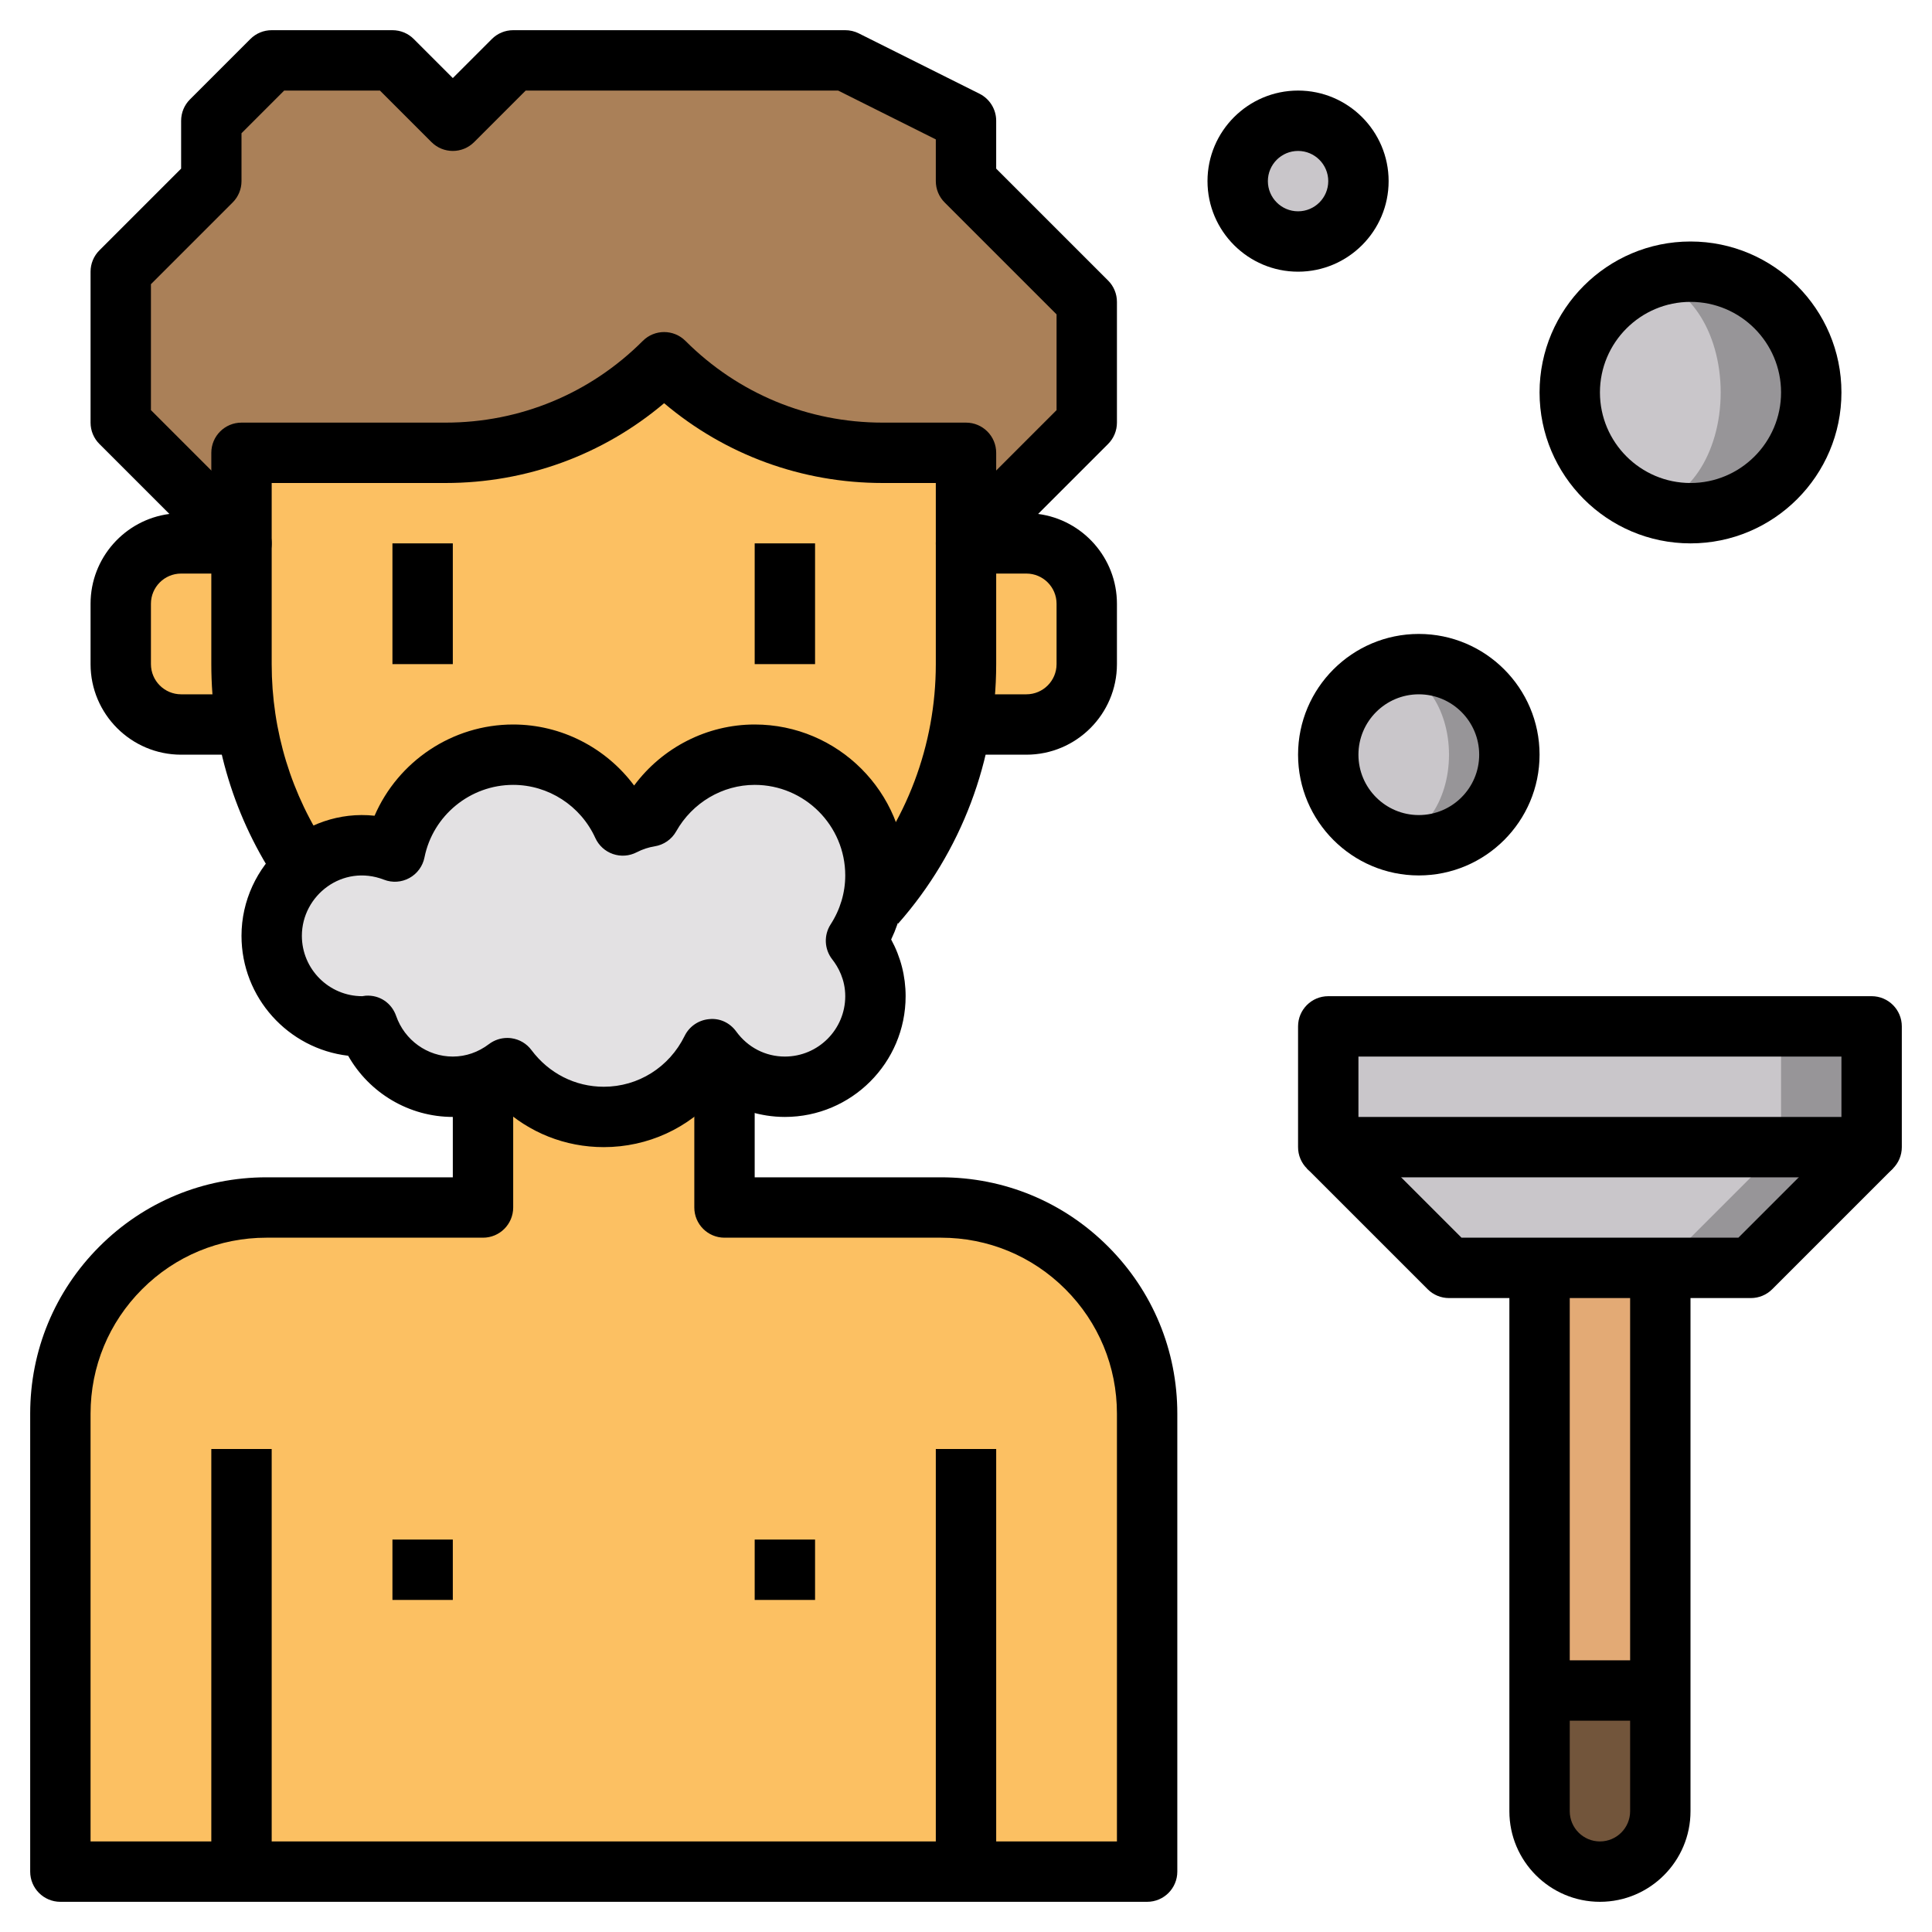 <svg id="Layer_3" enable-background="new 0 0 64 64" height="512" viewBox="0 0 64 64" width="512" xmlns="http://www.w3.org/2000/svg"><circle cx="43" cy="6" fill="#c9c6ca" r="2"/><circle cx="47" cy="25" fill="#979598" r="3"/><ellipse cx="46" cy="25" fill="#c9c6ca" rx="2" ry="2.816"/><circle cx="56" cy="13" fill="#979598" r="4"/><ellipse cx="54.5" cy="13" fill="#c9c6ca" rx="2.5" ry="3.703"/><path d="m51 42v18c0 1.105.895 2 2 2 1.105 0 2-.895 2-2v-18z" fill="#e3aa75"/><path d="m51 60c0 1.105.895 2 2 2s2-.895 2-2v-4h-4z" fill="#72553b"/><path d="m44 38 4 4h10l4-4z" fill="#979598"/><path d="m44 38 4 4h7l4-4z" fill="#c9c6ca"/><path d="m44 34h18v4h-18z" fill="#979598"/><path d="m44 34h15v4h-15z" fill="#c9c6ca"/><path d="m15.968 35.835c.303-.107.584-.261.836-.452.729.976 1.884 1.617 3.196 1.617 1.576 0 2.926-.919 3.578-2.244.124.171.266.329.422.47v4.774h7.172c1.811 0 3.548.719 4.828 2 1.281 1.281 2 3.017 2 4.828v15.172h-36v-15.172c0-1.811.719-3.547 2-4.828 1.281-1.281 3.017-2 4.828-2h7.172v-4.178z" fill="#fcc062"/><path d="m32 18 4-4v-4l-4-4v-2l-4-2h-11l-2 2-2-2h-4l-2 2v2l-3 3v5l4 4v-3h6.757c2.717 0 5.322-1.079 7.243-3 1.921 1.921 4.526 3 7.243 3h2.757v2.934z" fill="#aa8058"/><g fill="#fcc062"><path d="m32 24h2c1.105 0 2-.895 2-2v-2c0-1.105-.895-2-2-2h-2z"/><path d="m8 24h-2c-1.105 0-2-.895-2-2v-2c0-1.105.895-2 2-2h2z"/><path d="m10.056 28.786c-1.298-1.917-2.056-4.23-2.056-6.72v-7h6.757c2.717 0 5.322-1.079 7.243-3 1.921 1.921 4.526 3 7.243 3h2.757v7c0 3.042-1.132 5.819-2.997 7.934l-.109-.026c.069-.291.106-.595.106-.908 0-2.209-1.791-4-4-4-1.496 0-2.785.831-3.471 2.047-.32.051-.619.153-.897.297-.631-1.38-2.015-2.344-3.632-2.344-1.938 0-3.553 1.379-3.92 3.208-.336-.13-.698-.208-1.08-.208-.743 0-1.422.27-1.946.717z"/></g><path d="m29 29c0-2.209-1.791-4-4-4-1.496 0-2.785.831-3.471 2.047-.32.051-.619.153-.897.297-.63-1.38-2.015-2.344-3.632-2.344-1.938 0-3.553 1.379-3.92 3.208-.336-.13-.698-.208-1.08-.208-1.657 0-3 1.343-3 3s1.343 3 3 3c.061 0 .118-.014.178-.018.408 1.172 1.511 2.018 2.822 2.018.68 0 1.301-.235 1.804-.617.729.976 1.884 1.617 3.196 1.617 1.576 0 2.926-.919 3.578-2.244.545.751 1.423 1.244 2.422 1.244 1.657 0 3-1.343 3-3 0-.695-.246-1.328-.644-1.836.404-.625.644-1.365.644-2.164z" fill="#e3e1e3"/><path d="m29.753 30.595-1.5-1.323c1.771-2.008 2.747-4.591 2.747-7.272v-6h-1.758c-2.681 0-5.218-.932-7.242-2.643-2.024 1.711-4.562 2.643-7.242 2.643h-5.758v6c0 2.209.651 4.339 1.885 6.159l-1.656 1.122c-1.458-2.153-2.229-4.671-2.229-7.281v-7c0-.552.447-1 1-1h6.758c2.469 0 4.789-.961 6.535-2.707.391-.391 1.023-.391 1.414 0 1.746 1.746 4.066 2.707 6.535 2.707h2.758c.553 0 1 .448 1 1v7c0 3.168-1.153 6.221-3.247 8.595z"/><path d="m34 25h-2v-2h2c.552 0 1-.449 1-1v-2c0-.551-.448-1-1-1h-2c-.404 0-.77-.244-.924-.617-.155-.374-.069-.804.217-1.09l3.707-3.707v-3.172l-3.707-3.707c-.188-.187-.293-.442-.293-.707v-1.382l-3.236-1.618h-10.35l-1.707 1.707c-.391.391-1.023.391-1.414 0l-1.707-1.707h-3.172l-1.414 1.414v1.586c0 .265-.105.52-.293.707l-2.707 2.707v4.172l3.707 3.707c.286.286.372.716.217 1.09-.154.373-.52.617-.924.617h-2c-.552 0-1 .449-1 1v2c0 .551.448 1 1 1h2v2h-2c-1.654 0-3-1.346-3-3v-2c0-1.522 1.14-2.784 2.611-2.975l-2.318-2.318c-.188-.187-.293-.442-.293-.707v-5c0-.265.105-.52.293-.707l2.707-2.707v-1.586c0-.265.105-.52.293-.707l2-2c.187-.188.441-.293.707-.293h4c.266 0 .52.105.707.293l1.293 1.293 1.293-1.293c.187-.188.441-.293.707-.293h11c.155 0 .309.036.447.105l4 2c.339.17.553.516.553.895v1.586l3.707 3.707c.188.187.293.442.293.707v4c0 .265-.105.52-.293.707l-2.318 2.318c1.471.191 2.611 1.453 2.611 2.975v2c0 1.654-1.346 3-3 3z"/><path d="m13 18h2v4h-2z"/><path d="m25 18h2v4h-2z"/><path d="m38 63h-36c-.553 0-1-.448-1-1v-15.171c0-2.091.814-4.057 2.293-5.536 1.478-1.479 3.443-2.293 5.535-2.293h6.172v-3.178h2v4.178c0 .552-.447 1-1 1h-7.172c-1.557 0-3.021.606-4.121 1.707-1.101 1.101-1.707 2.565-1.707 4.122v14.171h34v-14.171c0-1.557-.606-3.021-1.707-4.122s-2.564-1.707-4.121-1.707h-7.172c-.553 0-1-.448-1-1v-4.774h2v3.774h6.172c2.092 0 4.058.814 5.535 2.293 1.479 1.479 2.293 3.445 2.293 5.536v15.171c0 .552-.447 1-1 1z"/><path d="m7 48h2v14h-2z"/><path d="m31 48h2v14h-2z"/><path d="m20 38c-1.279 0-2.477-.481-3.395-1.343-.504.226-1.047.343-1.605.343-1.448 0-2.766-.791-3.467-2.027-1.986-.232-3.533-1.925-3.533-3.973 0-2.341 2.071-4.228 4.408-3.978.777-1.798 2.571-3.022 4.592-3.022 1.592 0 3.074.769 4.006 2.022.936-1.261 2.417-2.022 3.994-2.022 2.757 0 5 2.243 5 5 0 .735-.164 1.458-.479 2.122.315.579.479 1.217.479 1.878 0 2.206-1.794 4-4 4-.811 0-1.596-.252-2.254-.704-.933 1.073-2.282 1.704-3.746 1.704zm-3.196-3.617c.046 0 .093.003.14.01.264.037.502.178.661.392.577.772 1.45 1.215 2.395 1.215 1.142 0 2.169-.646 2.68-1.685.154-.314.463-.525.812-.555.36-.038.688.125.895.408.384.529.971.832 1.613.832 1.103 0 2-.897 2-2 0-.552-.234-.969-.432-1.221-.262-.336-.283-.8-.052-1.158.317-.49.484-1.05.484-1.621 0-1.654-1.346-3-3-3-1.068 0-2.064.589-2.6 1.539-.149.266-.413.449-.715.497-.205.033-.4.097-.596.198-.243.125-.527.146-.785.056-.259-.089-.469-.281-.583-.53-.487-1.07-1.555-1.76-2.721-1.76-1.424 0-2.66 1.012-2.939 2.405-.058.289-.241.538-.499.68-.26.143-.567.163-.842.056-1.374-.531-2.72.521-2.72 1.859 0 1.103.897 2 2 2 .024-.003.088-.014.112-.016.466-.032.862.245 1.01.669.28.805 1.035 1.347 1.878 1.347.428 0 .843-.143 1.199-.414.175-.132.388-.203.605-.203z"/><path d="m13 51h2v2h-2z"/><path d="m25 51h2v2h-2z"/><path d="m62 39h-18c-.553 0-1-.448-1-1v-4c0-.552.447-1 1-1h18c.553 0 1 .448 1 1v4c0 .552-.447 1-1 1zm-17-2h16v-2h-16z"/><path d="m58 43h-10c-.266 0-.52-.105-.707-.293l-4-4 1.414-1.414 3.707 3.707h9.172l3.707-3.707 1.414 1.414-4 4c-.187.188-.441.293-.707.293z"/><path d="m53 63c-1.654 0-3-1.346-3-3v-18h2v18c0 .551.448 1 1 1s1-.449 1-1v-18h2v18c0 1.654-1.346 3-3 3z"/><path d="m47 29c-2.206 0-4-1.794-4-4s1.794-4 4-4 4 1.794 4 4-1.794 4-4 4zm0-6c-1.103 0-2 .897-2 2s.897 2 2 2 2-.897 2-2-.897-2-2-2z"/><path d="m56 18c-2.757 0-5-2.243-5-5s2.243-5 5-5 5 2.243 5 5-2.243 5-5 5zm0-8c-1.654 0-3 1.346-3 3s1.346 3 3 3 3-1.346 3-3-1.346-3-3-3z"/><path d="m43 9c-1.654 0-3-1.346-3-3s1.346-3 3-3 3 1.346 3 3-1.346 3-3 3zm0-4c-.552 0-1 .449-1 1s.448 1 1 1 1-.449 1-1-.448-1-1-1z"/><path d="m51 55h4v2h-4z"/></svg>